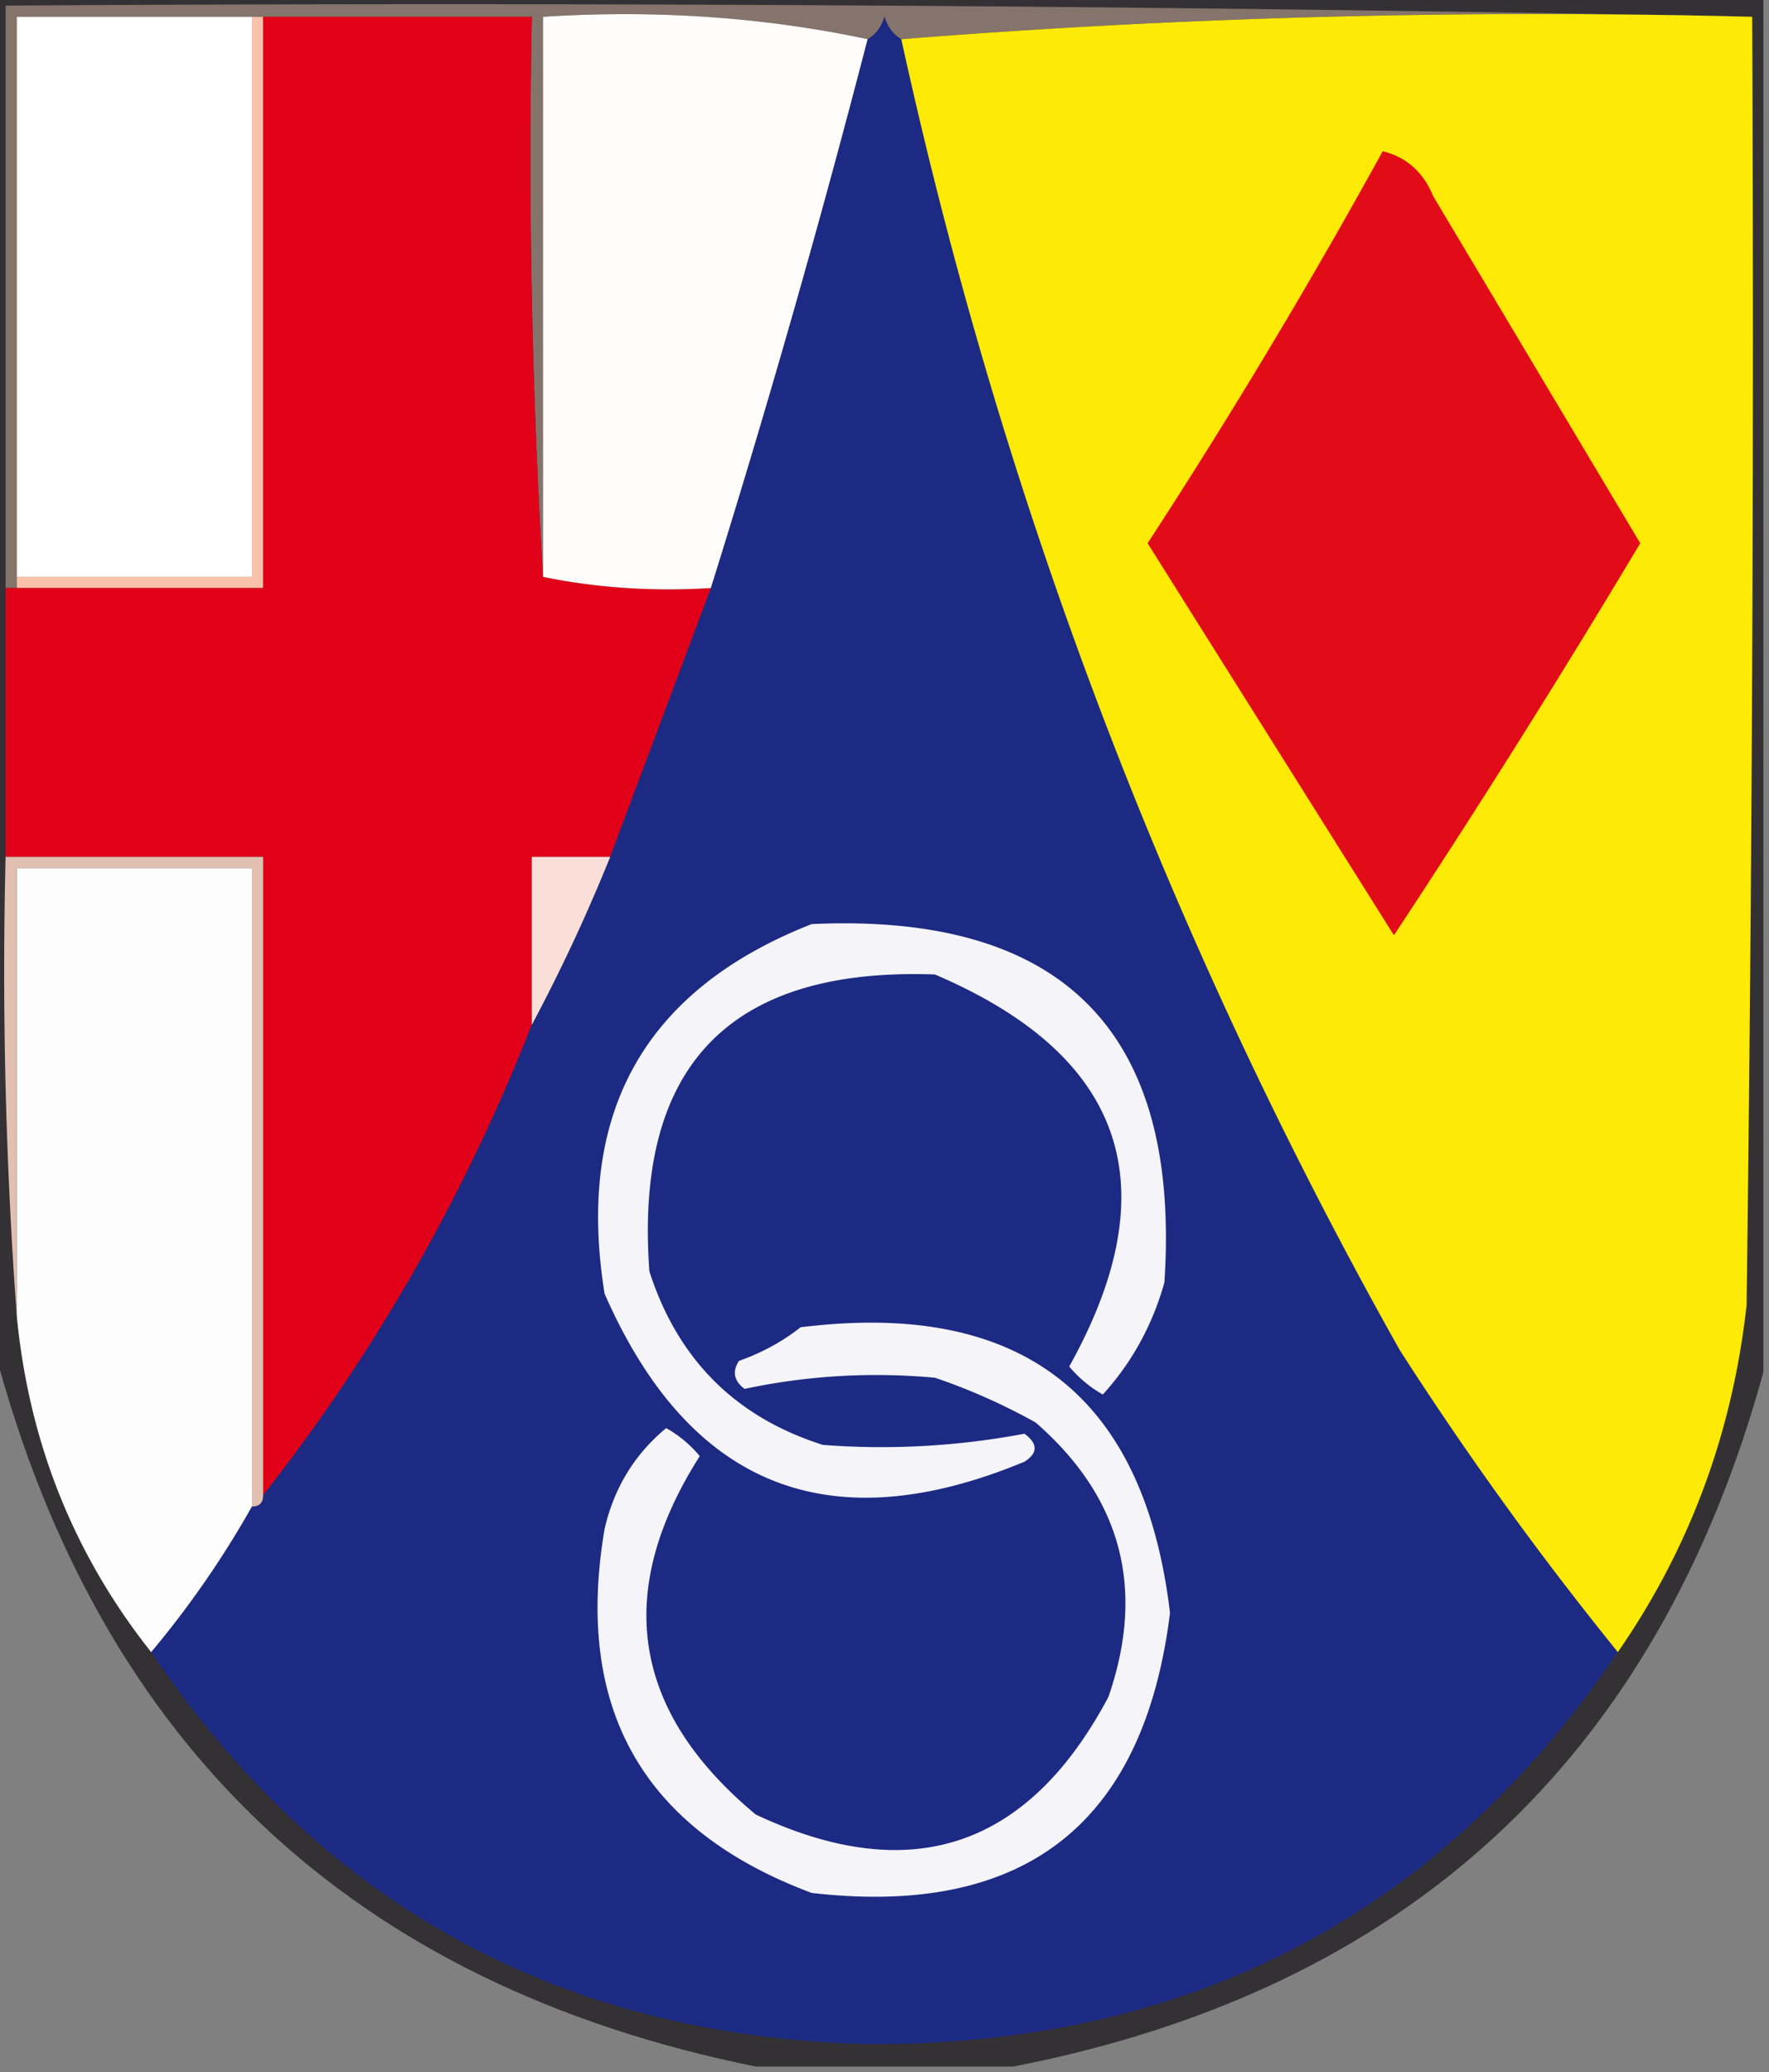 <svg xmlns="http://www.w3.org/2000/svg" width="158" height="185" style="shape-rendering:geometricPrecision;text-rendering:geometricPrecision;image-rendering:optimizeQuality;fill-rule:evenodd;clip-rule:evenodd"><rect width="100%" height="100%" fill="#808080" stroke="none"/><path style="opacity:.791" fill="#201c21" d="M-.5-.5h158v123c-9.491 34.49-31.825 55.156-67 62h-23c-35.949-7.284-58.616-28.617-68-64V-.5z"/><path style="opacity:1" fill="#85746c" d="M156.5 1.5c-25.689-.657-51.022.01-76 2-.722-.418-1.222-1.084-1.5-2-.278.916-.778 1.582-1.5 2-9.275-1.973-18.942-2.64-29-2v50a625.625 625.625 0 0 1-1-50h-46v51h-1V.5c52.17-.332 104.169.001 156 1z"/><path style="opacity:1" fill="#fefffe" d="M22.5 1.5v50h-21v-50h21z"/><path style="opacity:1" fill="#f9c2aa" d="M22.5 1.5h1v51h-22v-1h21v-50z"/><path style="opacity:1" fill="#e1021a" d="M23.5 1.5h24a625.625 625.625 0 0 0 1 50c4.805.987 9.805 1.32 15 1l-9 24h-7v15c-6.009 15.293-14.009 29.293-24 42v-57H.5v-24h23v-51z"/><path style="opacity:1" fill="#fefdfc" d="M77.5 3.5a1025.999 1025.999 0 0 1-14 49c-5.195.32-10.195-.013-15-1v-50c10.058-.64 19.725.027 29 2z"/><path style="opacity:1" fill="#1d2a83" d="M80.5 3.5c9.034 41.277 23.867 80.277 44.5 117a301.639 301.639 0 0 0 19.5 27c-15.944 23.476-38.277 35.142-67 35-27.412-.703-48.746-12.37-64-35a85.546 85.546 0 0 0 9-13c.667 0 1-.333 1-1 9.991-12.707 17.991-26.707 24-42a155.076 155.076 0 0 0 7-15l9-24a1025.999 1025.999 0 0 0 14-49c.722-.418 1.222-1.084 1.5-2 .278.916.778 1.582 1.5 2z"/><path style="opacity:1" fill="#fdea06" d="M156.5 1.5c.167 38.335 0 76.668-.5 115-1.257 11.412-5.09 21.746-11.5 31a301.639 301.639 0 0 1-19.5-27c-20.633-36.723-35.466-75.723-44.5-117 24.978-1.99 50.311-2.657 76-2z"/><path style="opacity:1" fill="#e20c19" d="M123.5 13.5c2.124.531 3.624 1.864 4.5 4l18.5 31a922.675 922.675 0 0 1-22 35l-22-35a550.45 550.45 0 0 0 21-35z"/><path style="opacity:1" fill="#fdfdfd" d="M22.5 134.5a85.546 85.546 0 0 1-9 13c-6.912-8.716-10.912-18.716-12-30v-40h21v57z"/><path style="opacity:1" fill="#e1c0b2" d="M.5 76.5h23v57c0 .667-.333 1-1 1v-57h-21v40a420.848 420.848 0 0 1-1-41z"/><path style="opacity:1" fill="#fadfd8" d="M54.5 76.5a155.076 155.076 0 0 1-7 15v-15h7z"/><path style="opacity:1" fill="#f5f4f9" d="M72.5 82.5c22.478-1.023 32.978 9.644 31.5 32-1.074 3.819-2.907 7.152-5.5 10a10.756 10.756 0 0 1-3-2.5c8.969-16.092 4.969-27.759-12-35-18.341-.658-26.841 8.175-25.5 26.5 2.526 7.859 7.693 13.026 15.5 15.5a68.637 68.637 0 0 0 18-1c1.211.893 1.211 1.726 0 2.5-17.442 7.243-29.942 2.243-37.5-15-2.608-16.133 3.559-27.133 18.5-33z"/><path style="opacity:1" fill="#f5f4f9" d="M71.5 118.5c19.69-2.457 30.689 6.043 33 25.5-2.338 18.849-13.004 27.182-32 25-15.068-5.623-21.234-16.457-18.5-32.5.845-3.663 2.678-6.663 5.5-9a10.756 10.756 0 0 1 3 2.5c-7.725 12.138-6.059 22.805 5 32 13.826 6.502 24.326 3.002 31.5-10.5 3.338-9.648 1.172-17.815-6.5-24.5a54.23 54.23 0 0 0-9-4c-5.775-.52-11.442-.187-17 1-.95-.718-1.117-1.551-.5-2.5 2.058-.729 3.891-1.729 5.5-3z"/></svg>
